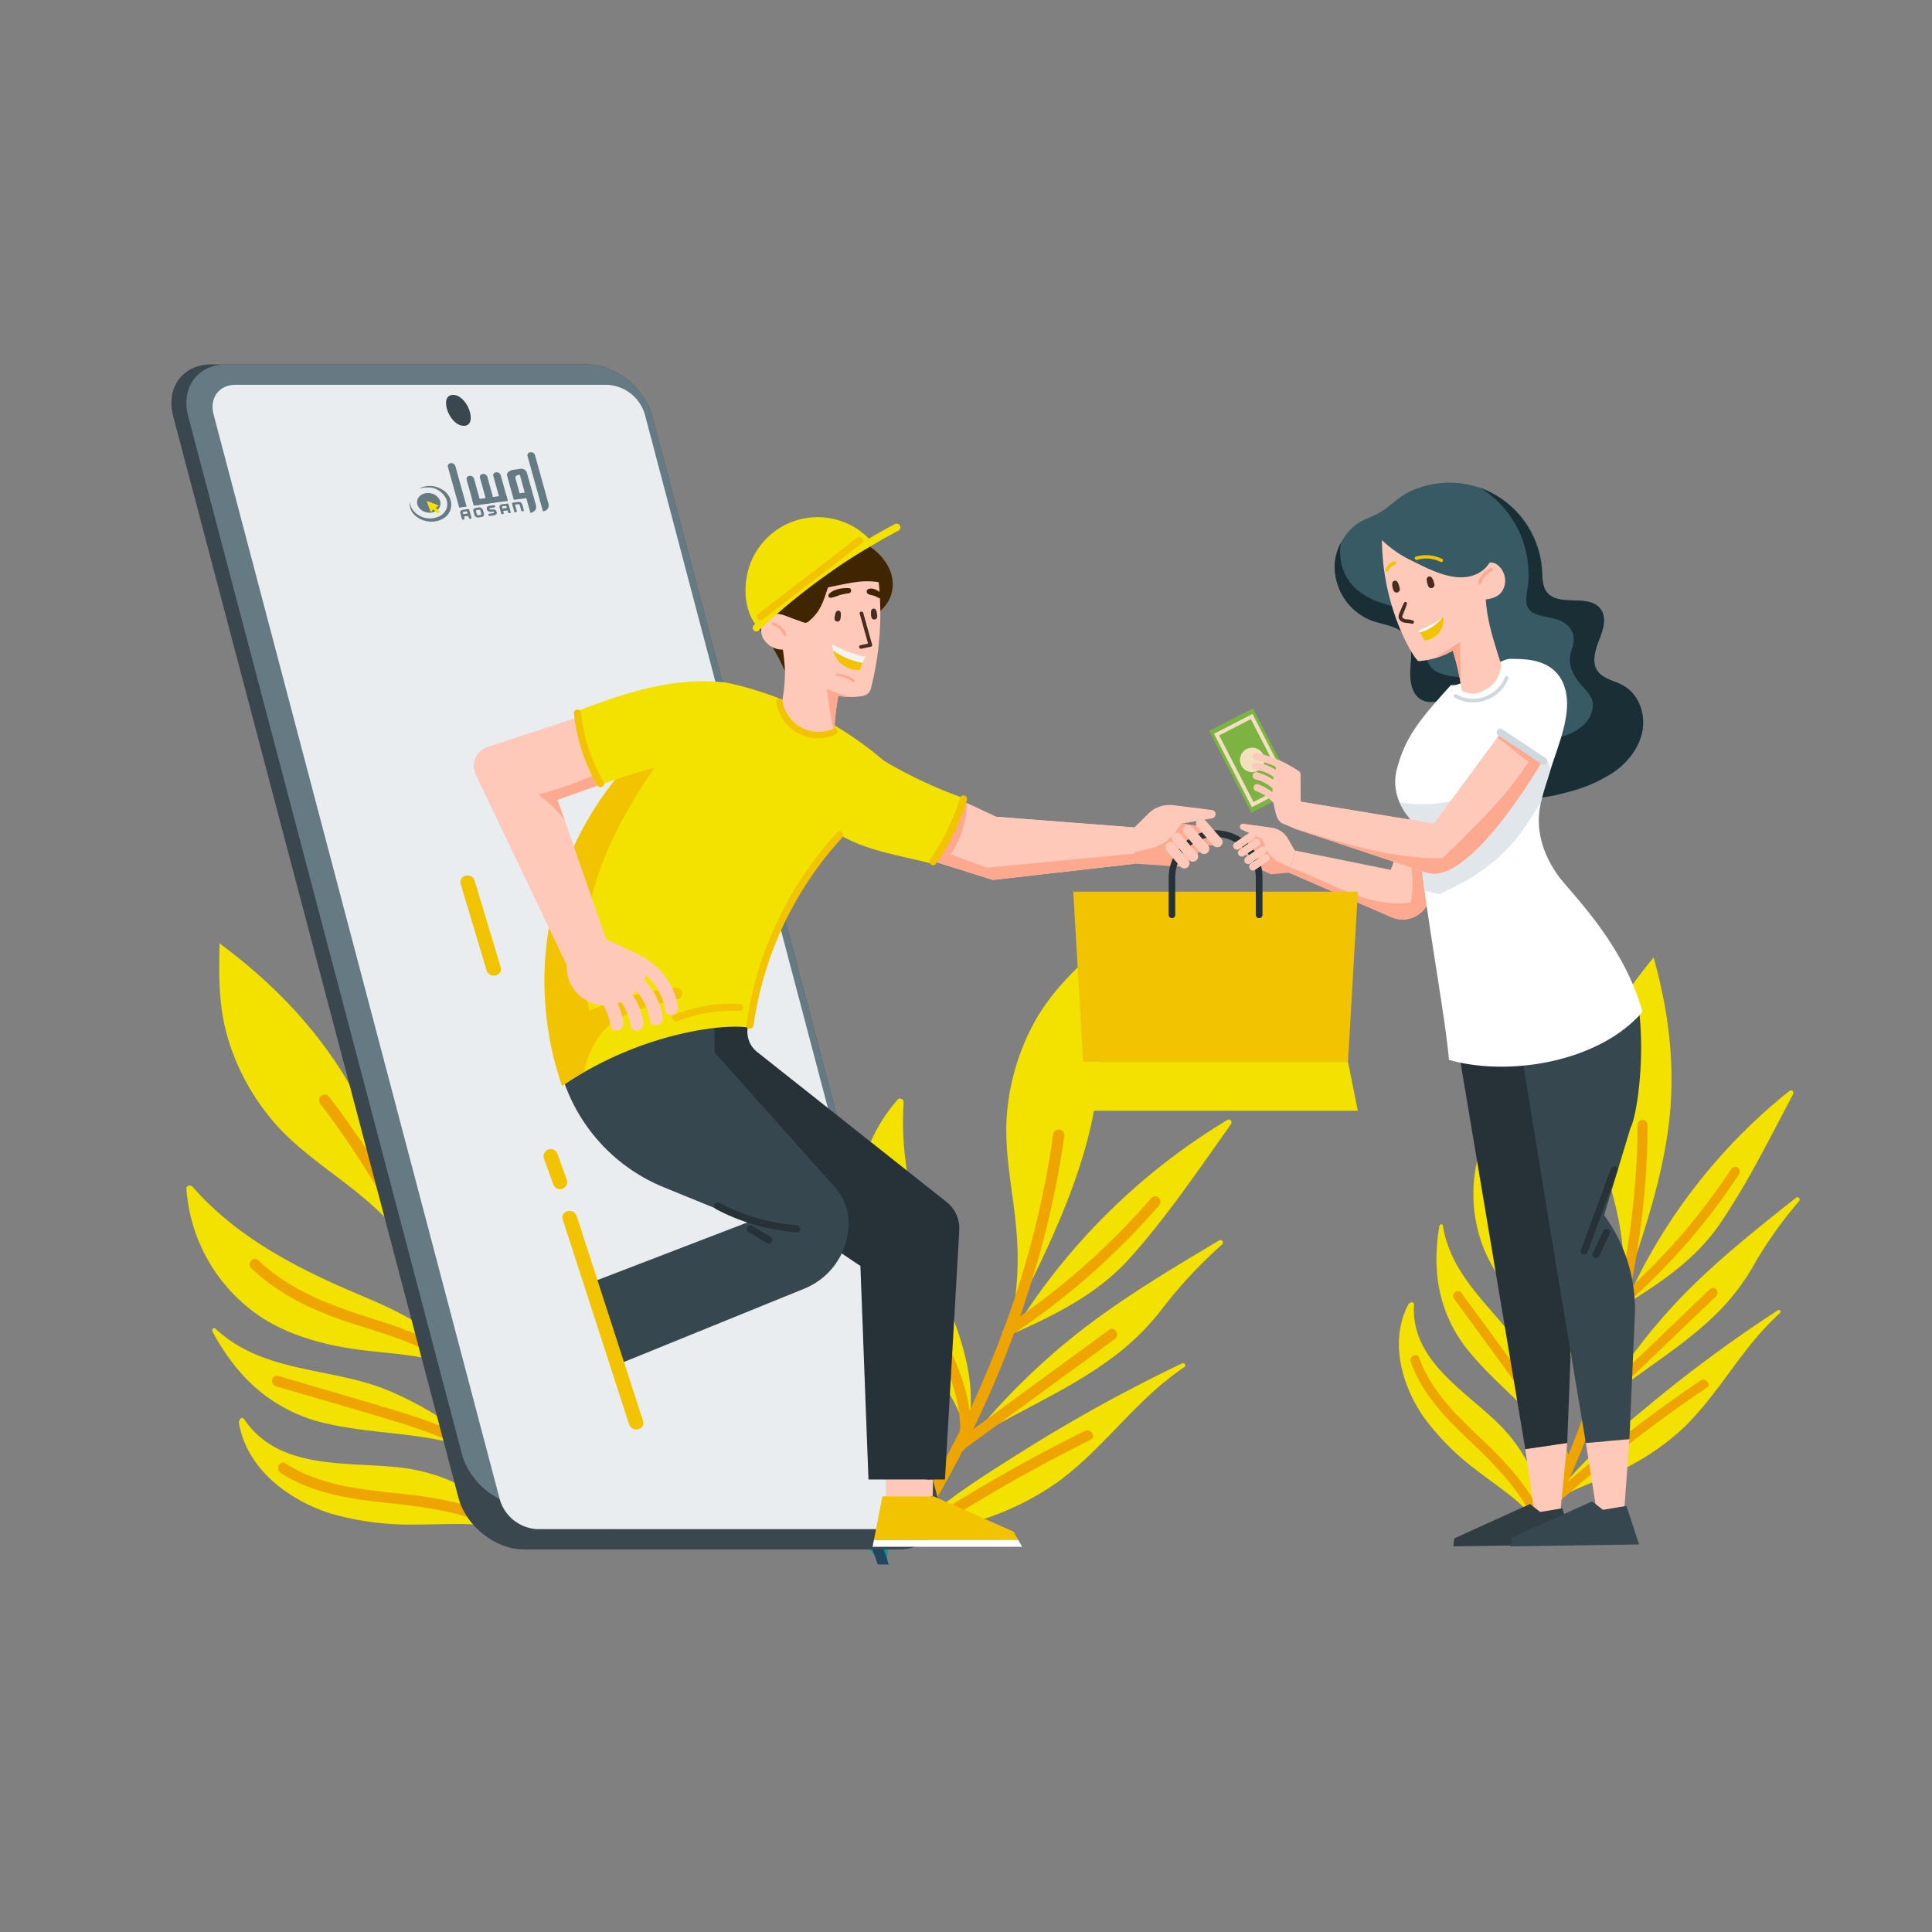 <svg xmlns="http://www.w3.org/2000/svg" viewBox="0 0 500 500"><rect x="0" y="0" width="500" height="500" fill="#808080" stroke="none"/><defs><style>.cls-1{fill:#f3e100;}.cls-2{fill:#efa500;}.cls-3{fill:#22475c;}.cls-4{fill:#0097a7;}.cls-5{fill:#3b474e;}.cls-6{fill:#667a84;}.cls-7{fill:#eaedef;}.cls-8{fill:#ffc9b9;}.cls-9{fill:#fda98f;}.cls-10{fill:#375a64;}.cls-11{fill:#1a2e35;}.cls-12{fill:#263238;}.cls-13{fill:#303e44;}.cls-14{fill:#37474f;}.cls-15,.cls-17{fill:#cfd8dc;}.cls-16{fill:#fff;}.cls-17{opacity:0.63;}.cls-18{fill:#7cb342;}.cls-19{fill:none;stroke:#f2e0be;stroke-miterlimit:10;}.cls-20{fill:#f2e0be;}.cls-21{fill:#472c1f;}.cls-22{fill:#f2c300;}.cls-23{fill:#3f2500;}.cls-24{fill:#f3f3f3;}</style></defs><g id="Layer_2" data-name="Layer 2"><path class="cls-1" d="M387.17,367.83c-8.87-8.44-22.1-16.19-21.22-30.22a.58.58,0,0,0-1.07-.33.24.24,0,0,0-.27.08l0,0a20,20,0,0,0-2,5.26s0,0,0,0c-1.94,8.36,1.21,17.61,6.09,24.47a66.1,66.1,0,0,0,13.46,13.42c2.81,2.19,5.75,4.23,8.56,6.42,2.66,2.07,4.91,4.52,7.38,6.74l.32.3c0,.61.05,1.21.05,1.83a.36.36,0,0,0,.71,0c0-.11,0-.22,0-.32v0c0-.29,0-.57,0-.86.11.09.21.19.32.27a.38.38,0,0,0,.6-.44,16.15,16.15,0,0,0-.93-1.54c0-.44,0-.83,0-1.25a.14.14,0,0,0,0-.07C398.44,382.47,393.93,374.28,387.17,367.83Z"/><path class="cls-1" d="M464.78,310c-10.43,8.26-20.9,16.57-30.13,26.19a157.39,157.39,0,0,0-19,24.46c-.46.36-.91.72-1.36,1.1l-.43.35-.77.64c.1-.47.18-.94.25-1.4a.76.76,0,0,0,.61-.06.48.48,0,0,0,.2-.62l-.13-.36h0c-.15-.39-.29-.75-.45-1.13a27.41,27.41,0,0,0,0-3.51,14.57,14.57,0,0,0-.16-1.62.14.14,0,0,0,0-.11c-.93-7.66-4.72-15.12-8.54-21.86-7.75-13.59-14.71-27.9-15.73-43.76a.86.86,0,0,0-1-.82h0a.53.53,0,0,0-.28.12,1.06,1.06,0,0,0-.23.24,38.57,38.57,0,0,0-4,34.31c2.54,6.74,6.93,12.6,11.86,17.77,5.94,6.24,13.34,11.5,16.9,19.54.21.49.41,1,.6,1.48l.07.1c-.07.67-.17,1.35-.29,2l-.63.52a.56.56,0,0,0,.32,1,25.75,25.75,0,0,1-.84,2.82c0,.05.06.07.07,0a.33.33,0,0,1,0-.06.11.11,0,0,0,.19,0c.3-.41.6-.81.92-1.2l0,0v-.05c.8-1.06,1.59-2.15,2.37-3.23.21-.27.42-.54.62-.82,1.27-1,2.56-2,3.87-3h0c7.94-5.95,16.35-11.25,23.57-18.08a57.8,57.8,0,0,0,10.59-13.43,103.72,103.72,0,0,1,9.06-13.36v0q1.31-1.65,2.72-3.28a.59.59,0,0,0,.09-.69h0A.57.57,0,0,0,464.78,310Zm-51.32,54.12s0,0,0,0v0h0v0s0,0,0,0c-.58,1-1.15,1.94-1.71,2.92a22.86,22.86,0,0,0,.89-2.56.57.57,0,0,0,.24-.13l.7-.58.19-.17A2.08,2.08,0,0,1,413.46,364.13Z"/><path class="cls-1" d="M427.77,248l-.47.58c-4.68,5.83-8.86,11.32-11.44,18.51a52.58,52.58,0,0,0-2.94,22.23c.73,8.25,3.7,16.14,5.5,24.19a72.89,72.89,0,0,1,1.84,15.18h0a62.52,62.52,0,0,1-.26,6.39c1.23-3.62,2.47-7.27,3.68-10.89v0c3.35-10.17,6.38-20.43,7.92-31.07,2.11-14.65.72-28.79-3-42.93h0c-.21-.84-.44-1.68-.68-2.51A.65.65,0,0,1,427.77,248Z"/><path class="cls-1" d="M463.12,282.31a146.23,146.23,0,0,0-41.4,52.74l-.08.06h0l-2.87,1.77a.67.67,0,0,0-.23.21.79.79,0,0,0-.15.64h0a.74.74,0,0,0,1.11.55l1.65-1c9-5.56,17.82-11.56,23.9-20.47,6.94-10.13,12.54-21.4,18.28-32.26,0,0,0,0,0,0,.24-.46.49-.94.74-1.4l0-.1A.62.62,0,0,0,463.12,282.31Z"/><path class="cls-1" d="M395.55,351.53c-7.27-11.8-19.78-19.84-22.14-34.34-.07-.46-.6-.42-.8-.11a.47.47,0,0,0-.1.2,49.33,49.33,0,0,0-.66,5.93,40.81,40.81,0,0,0,0,5.42,36.36,36.36,0,0,0,8.36,21.17c7.66,9.38,18.09,16.33,24.14,26.93a11.4,11.4,0,0,1,.22,3,0,0,0,0,1,0,0h0a6.19,6.19,0,0,1-.61,2.44c-.21.45.42.87.67.41a7.45,7.45,0,0,0,.91-3.61l.09.16a.5.5,0,0,0,.08.12.54.54,0,0,0,.27.18.64.64,0,0,0,.73-.87q-.44-.9-.9-1.74c-.2-.38-.42-.75-.63-1.12-.5-2.21-1.37-4.4-2-6.36A77.2,77.2,0,0,0,395.55,351.53Z"/><path class="cls-1" d="M460.31,339a.29.29,0,0,0-.16.06,358.32,358.32,0,0,0-33.88,25c-6.88,5.73-13.95,11.55-19.91,18.3l-.14.16s0,0,0,0h0c-.9,1-1.77,2.05-2.6,3.12a2.28,2.28,0,0,0-.3.17c-.51,1.12-1,2.21-1.53,3.28a17,17,0,0,1,2-1.42,1.07,1.07,0,0,1,.22-.15c.58-.37,1.18-.73,1.8-1.05l.58-.31a.52.52,0,0,1,.13-.06c4.2-2.15,9-3.6,12.95-5.58a64.76,64.76,0,0,0,15.85-10.64c8.23-7.78,13.73-17.87,21.37-26.15,0,0,0,0,.05,0a55.55,55.55,0,0,1,4-4A.47.47,0,0,0,460.31,339Z"/><path class="cls-2" d="M399.51,396.61h0c.31-.58.61-1.17.91-1.78.84-1.66,1.69-3.37,2.53-5.13.18-.38.35-.74.52-1.12s.32-.67.48-1c0-.09.09-.18.13-.29h0c.14-.29.28-.57.41-.87.57-1.24,1.14-2.51,1.72-3.82h0s0,0,0,0l.13-.3c2.13-4.85,4.3-10.23,6.39-16.07l0,0v-.05c.22-.62.45-1.24.66-1.88,0,0,0,0,0,0v0h0v0s0,0,0,0,.07-.18.09-.27c.25-.7.49-1.39.72-2.1a240.55,240.55,0,0,0,6.88-24.49c.1-.4.19-.8.27-1.21h0c0-.17.07-.32.1-.49s.07-.31.1-.46h0c.75-3.55,1.45-7.18,2.05-10.89v0a211.33,211.33,0,0,0,2.8-33.25,1.31,1.31,0,0,0-1.31-1.31,1.3,1.3,0,0,0-1.29,1.3c0,3.47-.11,6.91-.31,10.28,0,0,0,0,0,0a213.23,213.23,0,0,1-3.34,27.46h0c-.54,2.84-1.11,5.63-1.74,8.37,0,.2-.1.42-.15.64h0c-1.42,6.15-3,12-4.75,17.54l-.11.38c-.23.71-.45,1.4-.67,2.1s-.38,1.15-.56,1.71c-2.08,6.28-4.28,12.1-6.48,17.38l-.24.57-.18.43c-.27.65-.54,1.28-.81,1.88a0,0,0,0,1,0,0h0q-1.24,2.91-2.46,5.55c-.51,1.11-1,2.19-1.53,3.25s-1,2.1-1.51,3.11c-.28.58-.57,1.15-.85,1.71-.06.12-.11.23-.18.35"/><path class="cls-2" d="M448.09,302.44a162.93,162.93,0,0,1-28.34,32.76,1.22,1.22,0,0,0,1.61,1.84,165.66,165.66,0,0,0,28.77-33.24A1.23,1.23,0,0,0,448.09,302.44Z"/><path class="cls-2" d="M442.52,333.63l-31.17,29.85c-1.14,1.09.48,2.93,1.61,1.84l31.18-29.86C445.27,334.37,443.66,332.54,442.52,333.63Z"/><path class="cls-2" d="M440.08,357.29a380.38,380.38,0,0,0-38.21,29.54,1.23,1.23,0,0,0,1.62,1.84,376.35,376.35,0,0,1,38.21-29.54C443,358.25,441.37,356.43,440.08,357.29Z"/><path class="cls-3" d="M414.28,361.52c-.77-8.84-5.5-16.38-10.48-23.49-6-8.55-11.37-16.75-13.08-27.26-.25-1.56-2.64-1-2.39.5,1.52,9.36,5.81,17.23,11.19,24.91,5.54,7.91,11.5,15.91,12.37,25.85C412,363.6,414.41,363.08,414.28,361.52Z"/><path class="cls-2" d="M407,379.25c-2.83-8-7.37-15.07-12.25-21.92-5.44-7.65-11-15.18-16.57-22.76-.93-1.27-2.76.35-1.84,1.61,5.33,7.3,10.7,14.56,16,21.9,5,6.95,9.63,14.16,12.52,22.27C405.35,381.83,407.53,380.71,407,379.25Z"/><path class="cls-2" d="M399.88,394c-3.63-8.45-9.48-14.95-16.08-21.21s-13.38-12.61-16.52-21.39c-.53-1.48-2.7-.37-2.18,1.09,2.94,8.24,9,14.49,15.26,20.4,7,6.64,13.47,13.2,17.34,22.2C398.32,396.57,400.5,395.47,399.88,394Z"/><path class="cls-1" d="M103,379.73c-13.75-1.46-30.94.71-39.82-12.46-.4-.62-1.24-.14-1.19.44a.31.31,0,0,0-.19.26s0,0,0,0a22.24,22.24,0,0,0,1.83,6.1s0,0,0,0c4,8.83,13.21,14.95,22.31,17.74a74.94,74.94,0,0,0,21.29,2.75c4,0,8.07-.17,12.1-.15,3.8,0,7.51.66,11.26.95l.48.05c.45.53.88,1.06,1.31,1.61a.4.4,0,0,0,.66-.46l-.22-.29s0,0,0,0c-.2-.27-.38-.53-.58-.79l.47,0a.43.43,0,0,0,.25-.81A18.39,18.39,0,0,0,131,394c-.32-.38-.57-.73-.9-1.09l-.07,0C123.13,385.08,113.46,380.85,103,379.73Z"/><path class="cls-1" d="M132.66,274.47c-3.65,14.59-7.31,29.24-9,44.22a178,178,0,0,0-.2,35c-.16.64-.31,1.27-.46,1.92,0,.2-.1.41-.14.61-.1.37-.17.74-.25,1.11-.24-.49-.49-1-.74-1.44a.8.8,0,0,0,.5-.47.53.53,0,0,0-.25-.69l-.36-.23h0c-.39-.25-.77-.47-1.18-.7a30.48,30.48,0,0,0-2.43-3.13q-.6-.71-1.26-1.35a.34.34,0,0,0-.09-.08c-6.11-6.22-14.65-10.29-22.71-13.7-16.3-6.84-32.39-14.86-44.23-28.37a1,1,0,0,0-1.45-.06h0a.72.72,0,0,0-.16.3,1.08,1.08,0,0,0,0,.37,43.59,43.59,0,0,0,20,33.53c6.91,4.28,14.89,6.51,22.87,7.74,9.61,1.5,19.87,1.12,28.59,5.87.53.29,1,.59,1.55.91l.13,0c.41.66.78,1.34,1.15,2l-.21.9a.65.65,0,0,0,1,.66,28.27,28.27,0,0,1,1.18,3.09c0,.07.1,0,.09,0a.11.11,0,0,1,0-.07.12.12,0,0,0,.17-.12c0-.58,0-1.14,0-1.72,0,0,0,0,0,0l0,0c0-1.51,0-3-.1-4.53,0-.39,0-.77,0-1.16.44-1.8.92-3.58,1.41-5.36h0c3-10.79,6.89-21.34,8.65-32.43a65.24,65.24,0,0,0,.24-19.33,116.5,116.5,0,0,1-1.08-18.21h0c0-1.59.08-3.2.18-4.82a.65.65,0,0,0-.39-.68h0A.64.64,0,0,0,132.66,274.47ZM124,358.31s0,0,0,0v0s0,0,0,0v0c.15,1.27.3,2.53.47,3.79a27.53,27.53,0,0,0-1-2.91.68.68,0,0,0,.13-.27c.07-.34.14-.68.22-1,0-.09,0-.2.06-.28A2.43,2.43,0,0,1,124,358.31Z"/><path class="cls-1" d="M56.8,244.43c0,.29,0,.57,0,.85-.18,8.44-.14,16.24,2.5,24.46A59.32,59.32,0,0,0,72,291.67c6.33,6.89,14.43,11.92,21.58,17.89a82.4,82.4,0,0,1,12.11,12.32h0a70.07,70.07,0,0,1,4.17,5.9c-1.4-4.09-2.79-8.2-4.21-12.28v0c-4-11.42-8.35-22.69-14.3-33.29-8.2-14.57-19.18-26.29-32.28-36.37h0c-.77-.61-1.55-1.19-2.34-1.78A.62.62,0,0,1,56.8,244.43Z"/><path class="cls-4" d="M112.09,250.81a165.13,165.13,0,0,0-.76,75.75.45.45,0,0,0,0,.11h0c-.45,1.18-.9,2.37-1.36,3.56a1.07,1.07,0,0,0-.06.35.91.91,0,0,0,.31.67h0a.84.84,0,0,0,1.38-.28q.41-1,.78-2c4.25-11.2,8-22.64,7.32-34.8-.77-13.86-3.52-27.81-5.85-41.5,0,0,0,0,0,0-.1-.58-.2-1.18-.31-1.76l0-.12A.71.71,0,0,0,112.09,250.81Z"/><path class="cls-1" d="M99.24,359.35c-14.65-5.56-31.39-4.15-43.49-15.51-.38-.37-.82,0-.79.45a.45.45,0,0,0,0,.25,53.37,53.37,0,0,0,3.49,5.76,46.61,46.61,0,0,0,3.75,4.85,41.13,41.13,0,0,0,22.07,13.21c13.32,3.12,27.45,2.16,40.17,7.5a12.84,12.84,0,0,1,2.27,2.53,0,0,0,0,1,0,0s0,0,0,0A7.13,7.13,0,0,1,127.9,381c.12.55,1,.49.89-.09a8.54,8.54,0,0,0-1.68-3.87l.2.09.15,0a.55.55,0,0,0,.36,0,.71.71,0,0,0,.06-1.28c-.67-.33-1.34-.65-2-.94-.44-.2-.89-.38-1.33-.57-2-1.63-4.26-3-6.15-4.34A87.54,87.54,0,0,0,99.24,359.35Z"/><path class="cls-4" d="M148.61,303.51a.24.24,0,0,0-.1.16,406,406,0,0,0-13.12,45.75c-2.22,9.88-4.54,20-5.23,30.11a1.93,1.93,0,0,0,0,.24s0,0,0,0,0,0,0,0c-.11,1.53-.18,3.06-.19,4.59l-.15.36c.32,1.35.61,2.68.89,4a23,23,0,0,1,.77-2.62c0-.09.06-.19.1-.28.26-.73.56-1.46.88-2.18l.31-.67a.71.71,0,0,1,.08-.15c2.28-4.81,5.56-9.41,7.76-13.92a73.18,73.18,0,0,0,6.87-20.45c2-12.63,0-25.46,1.13-38.14a.19.19,0,0,1,0-.08c.19-2.1.46-4.2.86-6.3A.52.52,0,0,0,148.61,303.51Z"/><path class="cls-2" d="M133.83,397h0c-.13-.73-.27-1.47-.41-2.22-.39-2.07-.82-4.18-1.28-6.35-.09-.45-.19-.9-.3-1.36s-.17-.82-.26-1.23c0-.11,0-.23-.09-.36h0c-.07-.35-.15-.7-.23-1.05-.35-1.51-.71-3-1.1-4.61h0s0,0,0,0,0,0,0,0a3.15,3.15,0,0,1-.09-.36c-1.44-5.81-3.19-12.12-5.35-18.8,0,0,0,0,0,0l0,0c-.23-.71-.45-1.42-.7-2.14v0s0,0,0,0v0s0,0,0,0-.07-.21-.11-.31c-.25-.8-.52-1.58-.8-2.38A271.75,271.75,0,0,0,112.35,329c-.19-.43-.38-.85-.59-1.27h0c-.09-.17-.17-.34-.25-.51s-.16-.32-.23-.48h0c-1.77-3.69-3.65-7.42-5.67-11.16v0a237.63,237.63,0,0,0-20.39-31.71,1.47,1.47,0,0,0-2.07-.27,1.45,1.45,0,0,0-.26,2.05q3.57,4.68,6.81,9.42s0,0,0,0a242.41,242.41,0,0,1,15.93,26.89h0c1.47,2.91,2.88,5.81,4.2,8.7.11.21.21.45.31.67h0c3,6.48,5.58,12.85,7.84,19l.16.42L119,353l.68,1.92c2.46,7.06,4.5,13.79,6.16,20,.07.22.13.46.18.67s.09.35.14.52c.2.76.39,1.51.57,2.24a0,0,0,0,1,0,0s0,0,0,0q.89,3.46,1.61,6.67c.31,1.35.61,2.66.88,4s.54,2.57.78,3.82c.15.71.29,1.42.42,2.11,0,.15.06.29.09.44"/><path class="cls-3" d="M112.5,279.19a184.53,184.53,0,0,1-2.83,48.87,1.38,1.38,0,0,0,2.71.53A187.38,187.38,0,0,0,115.26,279,1.38,1.38,0,0,0,112.5,279.19Z"/><path class="cls-3" d="M129,311q-3.67,24.1-7.36,48.22c-.27,1.76,2.44,2.29,2.71.53q3.69-24.1,7.36-48.22C132,309.74,129.25,309.2,129,311Z"/><path class="cls-3" d="M143.1,333.84a426,426,0,0,0-13.88,52.78,1.38,1.38,0,0,0,2.71.53,426,426,0,0,1,13.88-52.78C146.37,332.69,143.65,332.18,143.1,333.84Z"/><path class="cls-2" d="M122.9,355.41c-6.79-7.39-16.22-10.89-25.57-13.83C86.07,338,75.61,334.4,66.84,326.16c-1.3-1.22-3.09.88-1.79,2.1,7.8,7.34,17.06,11.43,27.17,14.61,10.41,3.27,21.26,6.33,28.89,14.64C122.31,358.81,124.09,356.7,122.9,355.41Z"/><path class="cls-2" d="M128.59,376.29c-8-5.18-17-8.43-26.07-11.2-10.14-3.1-20.35-6-30.52-9-1.71-.5-2.22,2.21-.53,2.71,9.79,2.87,19.6,5.67,29.37,8.62,9.27,2.79,18.39,6.05,26.55,11.33C128.88,379.74,130.07,377.25,128.59,376.29Z"/><path class="cls-2" d="M132.39,394.44c-9.08-5.07-18.79-6.86-29-7.92s-20.67-2.08-29.53-7.79c-1.49-1-2.68,1.53-1.2,2.49,8.3,5.35,18.08,6.75,27.71,7.75,10.85,1.13,21.17,2.56,30.84,7.95C132.74,397.79,133.93,395.3,132.39,394.44Z"/><path class="cls-4" d="M212.31,387.71c2.82,2.88,5.81,5.6,8.63,8.48,2.67,2.7,4.83,5.79,7.26,8.65l0,0h1.65c-.11-.23-.21-.46-.33-.69.05-.5.11-.92.13-1.41a.11.11,0,0,0,0-.08c.66-10.4-3.16-20.24-9.78-28.48-8.66-10.79-22.32-21.44-19.23-37a.67.67,0,0,0-1.16-.54.29.29,0,0,0-.31.05s0,0,0,0a22.2,22.2,0,0,0-3,5.59l0,0c-3.43,9.07-1.28,19.9,3.16,28.32A74.83,74.83,0,0,0,212.31,387.71Z"/><path class="cls-1" d="M315.47,321.05c-12.92,7.7-25.89,15.43-37.67,24.83a178.13,178.13,0,0,0-25,24.55c-.57.33-1.13.67-1.69,1-.17.1-.36.21-.53.33-.33.18-.64.39-1,.59.19-.5.35-1,.5-1.53a.84.84,0,0,0,.69,0,.55.55,0,0,0,.32-.67c0-.14-.07-.28-.09-.42h0c-.1-.46-.2-.88-.33-1.33a30.53,30.53,0,0,0,.5-3.94,16.17,16.17,0,0,0,.07-1.84.24.24,0,0,0,0-.12c.1-8.72-3-17.65-6.31-25.76-6.64-16.38-12.29-33.45-11.06-51.38a1,1,0,0,0-1-1.06h0a.6.6,0,0,0-.33.1,1,1,0,0,0-.29.23,43.59,43.59,0,0,0-9.67,37.82c1.85,7.93,5.88,15.16,10.64,21.68,5.71,7.88,13.22,14.88,16,24.42.16.58.31,1.15.45,1.74a.34.34,0,0,0,.06.12c-.18.75-.4,1.5-.63,2.24l-.78.49a.63.63,0,0,0,.21,1.13,31,31,0,0,1-1.36,3s.06.09.08,0a.12.12,0,0,1,0-.07.12.12,0,0,0,.2,0c.41-.41.81-.82,1.22-1.21l0,0,0-.05c1.06-1.07,2.11-2.17,3.14-3.26.28-.27.55-.55.81-.83,1.58-1,3.18-1.87,4.79-2.78h0c9.78-5.48,20-10.17,29.11-16.73A65.33,65.33,0,0,0,300.55,339a117.23,117.23,0,0,1,12.15-13.61h0q1.71-1.66,3.53-3.28a.66.66,0,0,0,.22-.75v0A.64.64,0,0,0,315.47,321.05ZM249.89,374l0,0v0h0s0,0,0,0v0c-.79,1-1.58,2-2.35,3a28,28,0,0,0,1.39-2.73.56.56,0,0,0,.28-.1c.29-.19.58-.38.87-.55l.24-.16A2.9,2.9,0,0,1,249.89,374Z"/><path class="cls-1" d="M283.29,246.08c-.21.2-.42.39-.61.59-6.11,5.83-11.62,11.35-15.58,19a59.47,59.47,0,0,0-6.62,24.46c-.42,9.35,1.73,18.63,2.53,27.91a82.36,82.36,0,0,1-.2,17.28h0a71.23,71.23,0,0,1-1.24,7.12c1.91-3.87,3.85-7.76,5.75-11.64v0c5.28-10.89,10.21-21.93,13.52-33.62,4.56-16.08,5.12-32.13,3-48.54h0c-.1-1-.23-1.94-.38-2.91A.64.64,0,0,1,283.29,246.08Z"/><path class="cls-1" d="M317.75,289.78a165.08,165.08,0,0,0-54.25,52.88.27.27,0,0,0-.11,0h0l-3.48,1.55a.84.84,0,0,0-.29.2.92.92,0,0,0-.26.69v0a.83.83,0,0,0,1.17.78l2-.89c10.94-4.88,21.7-10.29,29.84-19.35,9.28-10.31,17.24-22.1,25.3-33.4l0,0,1-1.46a.93.93,0,0,0,0-.1A.71.71,0,0,0,317.75,289.78Z"/><path class="cls-4" d="M231.72,357.2c-6.39-14.31-19.19-25.19-19.67-41.78,0-.53-.6-.56-.87-.24a.54.54,0,0,0-.15.21,55.7,55.7,0,0,0-1.62,6.54,45.67,45.67,0,0,0-.79,6.07,41.11,41.11,0,0,0,6.19,25c7.18,11.64,17.82,21,23,33.77a12.74,12.74,0,0,1-.2,3.4h0s0,0,0,0a7,7,0,0,1-1,2.63c-.3.48.35,1.05.69.57a8.54,8.54,0,0,0,1.57-3.91l.07.2a.91.91,0,0,0,.07.14.57.57,0,0,0,.27.24.71.71,0,0,0,.95-.86c-.24-.71-.48-1.41-.74-2.09-.17-.46-.37-.9-.54-1.35-.23-2.54-.88-5.13-1.26-7.42A86.94,86.94,0,0,0,231.72,357.2Z"/><path class="cls-1" d="M306.13,352.83a.46.46,0,0,0-.19,0,409,409,0,0,0-41.7,23c-8.56,5.4-17.35,10.86-25,17.52l-.18.16,0,0v0q-1.74,1.49-3.39,3.1l-.36.14c-.73,1.18-1.47,2.32-2.2,3.45a19.84,19.84,0,0,1,2.4-1.3,1.66,1.66,0,0,1,.27-.13c.71-.33,1.43-.64,2.17-.91l.69-.26a.47.47,0,0,1,.16,0c5-1.79,10.6-2.69,15.34-4.32a72.86,72.86,0,0,0,19.35-9.55c10.38-7.48,18.05-18,27.85-26.08l.06,0a60.25,60.25,0,0,1,5.08-3.83A.53.53,0,0,0,306.13,352.83Z"/><path class="cls-2" d="M234.28,401c.26-.39.5-.78.75-1.18s.46-.7.69-1.05c.06-.1.13-.2.19-.31h0c.2-.3.4-.6.59-.91q1.23-1.95,2.5-4h0v0l0,0c.05-.1.12-.2.19-.31,3.11-5.12,6.35-10.81,9.56-17.05l0,0,0-.05c.34-.66.69-1.32,1-2v0s0,0,0,0h0v0l0,0,.14-.29c.38-.74.75-1.48,1.12-2.24a273.18,273.18,0,0,0,11.37-26.4c.17-.44.33-.87.49-1.31h0c.05-.18.12-.35.19-.54s.11-.33.17-.49h0c1.38-3.86,2.7-7.82,3.93-11.89v0A238.3,238.3,0,0,0,275.45,294a1.47,1.47,0,0,0-2.92-.4c-.52,3.89-1.16,7.71-1.88,11.47a.06.06,0,0,0,0,0,241.12,241.12,0,0,1-7.85,30.25h0c-1,3.11-2.09,6.14-3.21,9.12-.07.22-.17.46-.26.69v0c-2.51,6.68-5.19,13-7.94,18.94l-.19.4-1.06,2.25-.88,1.84c-3.27,6.72-6.61,12.91-9.86,18.49l-.36.6-.27.46c-.4.68-.79,1.35-1.18,2h0s0,0,0,0c-1.21,2-2.41,4-3.58,5.84-.74,1.17-1.47,2.31-2.2,3.42"/><path class="cls-2" d="M297.91,310.08a184.12,184.12,0,0,1-36.65,32.45,1.38,1.38,0,0,0,1.53,2.3A186.88,186.88,0,0,0,300,311.91,1.38,1.38,0,0,0,297.91,310.08Z"/><path class="cls-2" d="M287,344.17,247.62,373c-1.44,1.05.1,3.34,1.53,2.29l39.39-28.77C290,345.42,288.44,343.12,287,344.17Z"/><path class="cls-2" d="M280.73,370.32a426.63,426.63,0,0,0-47.22,27.36,1.38,1.38,0,0,0,1.54,2.3,426.46,426.46,0,0,1,47.22-27.37C283.86,371.82,282.3,369.54,280.73,370.32Z"/><path class="cls-2" d="M251.19,371.19c.46-10-3.71-19.17-8.22-27.87-5.43-10.48-10.22-20.48-10.56-32.5,0-1.78-2.81-1.57-2.76.21.31,10.71,3.93,20.16,8.81,29.57,5,9.69,10.5,19.54,10,30.81C248.36,373.18,251.11,373,251.19,371.19Z"/><path class="cls-3" d="M240.4,390c-2-9.35-6-18-10.43-26.39-5-9.38-10.11-18.65-15.17-28-.85-1.57-3.13,0-2.29,1.53,4.87,9,9.8,17.91,14.6,26.91,4.55,8.54,8.67,17.31,10.68,26.82C238.16,392.6,240.76,391.68,240.4,390Z"/><path class="cls-3" d="M211.5,378.88c6.52,8.08,12.51,16,15.65,26H230c-2.85-9.74-8.33-17.73-14.67-25.58s-13.1-16.13-15.29-26.43c-.37-1.74-3-.82-2.61.9C199.52,363.41,205.41,371.33,211.5,378.88Z"/><path class="cls-5" d="M135.62,401h97.13c7.42,0,11.84-6,9.89-13.43L168.8,107.72c-2-7.41-9.55-13.42-17-13.42H54.7c-7.41,0-11.84,6-9.88,13.42l73.83,279.89C120.61,395,128.21,401,135.62,401Z"/><path class="cls-6" d="M136.53,389.78h93.25c7.42,0,11.84-6,9.89-13.42L168.8,107.72c-2-7.41-9.55-13.42-17-13.42H58.58c-7.41,0-11.84,6-9.88,13.42l70.86,268.64C121.52,383.77,129.12,389.78,136.53,389.78Z"/><path class="cls-7" d="M60.93,99.59h96.26a10.68,10.68,0,0,1,9.7,7.68L241,388.07c1.12,4.24-1.41,7.67-5.65,7.67H139.05a10.67,10.67,0,0,1-9.7-7.67L55.28,107.27C54.16,103,56.69,99.59,60.93,99.59Z"/><path class="cls-5" d="M117.22,102.2c-3.76.07-1,8,2.81,8S121,102.13,117.22,102.2Z"/><path class="cls-8" d="M366.45,207.5l-6.53,17.62-24.75-5L334,224.51l-.35,1.34,26.45,11.5a7.22,7.22,0,0,0,10-7.81Z"/><path class="cls-9" d="M370.13,229.54l-3.68-22-3.17,8.55c1.72,5.68,3,11.37,1.81,17.46.58-.09,1.16-.19,1.75-.32-.59.13-1.17.23-1.75.32,0,.2-.07.4-.12.61,0-.21.08-.41.12-.61-11.07,1.62-20.74-5.33-31.06-9h0l-.35,1.34,26.45,11.5A7.22,7.22,0,0,0,370.13,229.54Z"/><polygon class="cls-9" points="324.95 215.2 320.16 218.24 324.95 224.47 328.9 226.25 333.69 225.85 335.17 220.17 324.95 215.2"/><path class="cls-8" d="M334,224.51l-2.8-1.24a8.19,8.19,0,0,1-3.89-4.51l-.54-1.56-5.41-2.5a.81.81,0,0,1-.43-.94h0a.8.8,0,0,1,1-.56l7.17,1a5.75,5.75,0,0,1,4.19,2.8l1.86,3.19Z"/><path class="cls-10" d="M345.47,145.76a15,15,0,0,0,9.66,14.94c3,1.05,6.63,1.28,8.62,3.78s1.47,5.7,1.28,8.69.27,6.59,2.93,8c3.36,1.76,7.48-1.36,11.17-.45s5.21,5.23,5.39,9-.4,7.72,1.32,11.05,5.31,5.15,8.94,5.61,7.29-.34,10.82-1.32a38.44,38.44,0,0,0,12.24-5.32c3.63-2.6,6.57-6.43,7.28-10.85s-1.18-9.35-5.1-11.5c-2.3-1.26-5.28-1.68-6.69-3.88s-.45-5.39.58-8,2-5.72.28-7.93c-3.05-4-10.83-.34-13.88-4.35-1.18-1.56-1.11-3.69-1.22-5.64a24,24,0,0,0-34.42-20.27c-2.89,1.35-4.85,3.75-7.51,5.27s-5.08,1.91-7.3,4.09A14.64,14.64,0,0,0,345.47,145.76Z"/><path class="cls-11" d="M420,177.36c-2.3-1.26-5.28-1.68-6.69-3.88s-.45-5.39.58-8,2-5.72.28-7.93c-3.05-4-10.83-.34-13.88-4.35-1.18-1.56-1.11-3.69-1.22-5.64a24.7,24.7,0,0,0-16-21.33A26.41,26.41,0,0,1,395.57,150c-.07,3.31-2.16,7.48,2.08,9,3,1.08,6.23.69,8.51,3.38,1.34,1.57,1.31,3.47.73,5.36a7.89,7.89,0,0,0-.27,5.31,15,15,0,0,0,3.21,4.86c1.18,1.29,2.36,2.64,2.41,4.48a7.23,7.23,0,0,1-2.1,4.9c-2.28,2.42-5.93,3.58-9.14,4.07-3,.45-6,.12-8.39-1.95-2.21-1.94-3.34-4.9-4.39-7.56a9.84,9.84,0,0,0-2.37-4.12A8.74,8.74,0,0,0,382,175.9c-3.26-.82-7-.45-10.07-2-2.71-1.38-3.19-4.29-3.06-7s.73-5.87-1.65-7.72a10.68,10.68,0,0,0-4.43-1.71A48.93,48.93,0,0,1,358,156.2c-3.41-1.1-6.66-2.81-8.82-5.74a13.24,13.24,0,0,1-2.28-9c0-.31.06-.64.1-1a13.85,13.85,0,0,0-1.56,5.23,15,15,0,0,0,9.66,14.94c3,1.05,6.63,1.28,8.62,3.78s1.47,5.7,1.28,8.69.27,6.59,2.93,8c3.36,1.76,7.48-1.36,11.17-.45s5.21,5.23,5.39,9-.4,7.72,1.32,11.05,5.31,5.15,8.94,5.61,7.29-.34,10.82-1.32a38.44,38.44,0,0,0,12.24-5.32c3.63-2.6,6.57-6.43,7.28-10.85S423.94,179.51,420,177.36Z"/><polygon class="cls-8" points="403.73 392.04 397.34 393.29 394.74 375.03 405.6 373.44 403.73 392.04"/><polygon class="cls-12" points="374.95 256.85 402.56 255.46 404.54 277.55 401.07 317.08 407.24 330.13 405.6 373.44 394.74 375.03 386.4 325.15 374.95 256.85"/><polygon class="cls-13" points="404.31 390.34 407.4 399.73 376.11 400.2 376.39 398.12 395.96 389.24 398.6 391.3 404.31 390.34"/><polygon class="cls-8" points="420.3 391.52 413.5 392.85 410.42 373.44 421.69 372.46 420.3 391.52"/><path class="cls-14" d="M417.27,255.9q-12.93,1.05-25.77,2.91L401.65,321l8.77,52.44,11.27-1,1.39-31.55a41.24,41.24,0,0,0-7.93-26.41h0L422,291.8c1.38-2.33,3.77-16.46,2.21-30.17A6.45,6.45,0,0,0,417.27,255.9Z"/><path class="cls-12" d="M416.83,302.61l-7.72,21c-.42,1.16,1.38,1.49,1.8.34l7.71-21C419.05,301.79,417.25,301.46,416.83,302.61Z"/><path class="cls-12" d="M416.08,318.12a1,1,0,0,0-1.21.61l-2.68,5.64a.88.88,0,0,0,.53,1.17,1,1,0,0,0,1.21-.62l2.68-5.64A.87.87,0,0,0,416.08,318.12Z"/><polygon class="cls-14" points="420.91 389.72 424.2 399.7 390.93 400.2 391.23 397.99 412.03 388.55 414.84 390.74 420.91 389.72"/><path class="cls-15" d="M419.8,262.48a51,51,0,0,1-41.47,9.19c-1.16-.26-1.73,1.52-.56,1.78a53,53,0,0,0,43.28-9.58C422,263.14,420.75,261.76,419.8,262.48Z"/><path class="cls-15" d="M384.88,217.44a13.83,13.83,0,0,0-3.78-5.76,1,1,0,0,0-1.32-.07,1,1,0,0,0-.07,1.32,11.73,11.73,0,0,1,1.11,1.12c.17.19.34.4.5.61l.24.31.1.14v0l0,0a14.62,14.62,0,0,1,.77,1.32q.18.36.33.72l.15.36a1.22,1.22,0,0,0,.07.17l0,0v.05a1,1,0,0,0,1.11.71A.94.94,0,0,0,384.88,217.44Z"/><path class="cls-16" d="M375.53,177.27c3.05.8,12.18-6.84,15.39-6.76s11.63-.42,14.05,7.48c2.06,6.7-1.83,15-3.9,21.86-1.1,3.61-2.45,7.2-2.76,10.9-.47,5.69,1.63,11.14,4.77,15.63s16.95,17.38,22,35.47c-11.13,13-34.59,16.89-50.09,12.44C374,262,367.36,227.53,367.12,215a2.14,2.14,0,0,0-.76-1.67c-4.06-3.63-6.24-8.92-4.87-14.19C363.66,190.74,367.38,186.26,375.53,177.27Z"/><path class="cls-17" d="M366.36,213.34a2.14,2.14,0,0,1,.76,1.67,125,125,0,0,0,1.62,15.45c1.24.35,2.52.66,3.81.94,1.87-.87,3.73-1.8,5.52-2.76a51.6,51.6,0,0,0,9.79-6.77,43.39,43.39,0,0,0,7.67-9.2c1.07-1.64,2.12-3.29,3.24-4.9.57-2.66,1.5-5.29,2.3-7.92l0-.11a2.83,2.83,0,0,0-4.63-2.87,41.37,41.37,0,0,1-34.25,10.81A16.36,16.36,0,0,0,366.36,213.34Z"/><path class="cls-15" d="M389.51,175.24a8.92,8.92,0,0,1-12.63,4.47.46.46,0,0,0-.43.82,9.85,9.85,0,0,0,13.89-4.85C390.57,175.13,389.75,174.69,389.51,175.24Z"/><rect class="cls-18" x="312.12" y="190.45" width="23.84" height="12.76" transform="translate(350.61 -181.37) rotate(62.74)"/><rect class="cls-19" x="313.85" y="191.72" width="20.38" height="10.21" transform="translate(350.61 -181.37) rotate(62.74)"/><path class="cls-20" d="M321.26,198.12h0a3.17,3.17,0,0,1,1.36-4.27h0a3.17,3.17,0,0,1,4.27,1.37h0a3.16,3.16,0,0,1-1.37,4.26h0A3.16,3.16,0,0,1,321.26,198.12Z"/><path class="cls-8" d="M336.59,200.26l-.2-.1-4.1-1.92a1.61,1.61,0,0,0-2.25,1.1c-.21.91-.47,1.81-.51,2.07a21.32,21.32,0,0,0,.34,7.84c.33,1.4.64,3.25,2.11,3.89.24.1,3,1.22,2.95,1.29l.48-1.68,1.21-4.24Z"/><polygon class="cls-8" points="355.72 210.62 335.71 207.33 334.94 214.43 369.22 225.85 370.3 218.58 371.1 213.15 355.72 210.62"/><path class="cls-8" d="M371.1,213.15l-15.38-2.53-20-3.29-.61,5.61c11.34,3.35,22.7,8.61,34.68,9.1l.51-3.46Z"/><path class="cls-8" d="M373.33,222c8-7.95,15.95-15.18,22.21-24.91-2.84-1.76-5.21-4.44-8.05-6.19L371.1,213.15,369.78,222C371,222.09,372.14,222.08,373.33,222Z"/><path class="cls-9" d="M388.5,189.57l-1,1.37c2.84,1.75,5.21,4.43,8.05,6.19-6.26,9.73-14.2,17-22.21,24.91-1.19,0-2.37.05-3.55,0-12-.49-21.82-3.82-33.16-7.16l-1.69-.45,34.29,11.42c11.19,3.72,30-29,30-29Z"/><path class="cls-15" d="M400,196.2l-11.21-7.44a.94.94,0,1,0-.88,1.65l11.21,7.44a.93.93,0,0,0,1.26-.39A1,1,0,0,0,400,196.2Z"/><path class="cls-8" d="M365,144.93c5.29,2.6,12.67,6.72,18.27,3a7.14,7.14,0,0,0,2.25-2.35,2.79,2.79,0,0,1,1.94.55,5.24,5.24,0,0,1,1.81,5.79c-.74,2.17-2.48,2.91-4.75,3.21.42,6.23,2.18,10.91,4.06,17.2-.69,3.21-1.86,5.07-4.41,6.28s-3.17,1.17-5.83.21A73.65,73.65,0,0,0,376,168.39a20.94,20.94,0,0,1-8.87,2.71c-.81,0-9.39-13.18-9.48-31.32A29,29,0,0,0,365,144.93Z"/><path class="cls-9" d="M371.36,170.34a19.09,19.09,0,0,0,4.61-2,62.83,62.83,0,0,1,2.13,9.13l-.26-11.32Z"/><path class="cls-9" d="M383.64,148.66a5.42,5.42,0,0,1,2.19-1.66c.45-.19.69.61.24.81a4.72,4.72,0,0,0-1.89,1.53,5.15,5.15,0,0,0-.62,1.07,2,2,0,0,1-.47.86.29.29,0,0,1-.45-.18C382.43,150.28,383.19,149.23,383.64,148.66Z"/><path class="cls-21" d="M369.34,150.77a2.25,2.25,0,0,1-.07-1.06.71.71,0,0,1,1.16-.35,2.36,2.36,0,0,1,.52.93,4.86,4.86,0,0,1,.27.92.84.84,0,0,1-1.6.48A4.67,4.67,0,0,1,369.34,150.77Z"/><path class="cls-21" d="M360.36,151.85a2.28,2.28,0,0,1,0-1.07.72.72,0,0,1,1.17-.31,2.27,2.27,0,0,1,.49.95,4.89,4.89,0,0,1,.24.93.84.84,0,0,1-1.62.43A4.89,4.89,0,0,1,360.36,151.85Z"/><path class="cls-16" d="M367,163.22a23.15,23.15,0,0,0,6.24-3.33,11.25,11.25,0,0,1-5.84,3.79A5.72,5.72,0,0,0,367,163.22Z"/><path class="cls-22" d="M373.26,159.89l.28-.21a6.58,6.58,0,0,1,0,1.33,5.3,5.3,0,0,1-1.13,2.75,5.67,5.67,0,0,1-3.74,2c-.25-.45-.49-.91-.75-1.35a8.27,8.27,0,0,0-.46-.69A11.25,11.25,0,0,0,373.26,159.89Z"/><path class="cls-22" d="M366.43,144.05a9.37,9.37,0,0,1,6.8.6c.52.25.1,1-.41.78a8.4,8.4,0,0,0-6.11-.53C366.16,145.05,365.88,144.21,366.43,144.05Z"/><path class="cls-22" d="M358.58,147.2a3.73,3.73,0,0,1,2.15-1.88.44.44,0,0,1,.27.84,2.88,2.88,0,0,0-1.64,1.46C359.11,148.13,358.32,147.72,358.58,147.2Z"/><path class="cls-21" d="M365.71,160.61a4.57,4.57,0,0,0-1.77-.33c-.33,0-.82-.18-1-.52a1,1,0,0,1,.12-.68c.13-.31.25-.62.37-.93a16.26,16.26,0,0,0,.68-1.88.4.4,0,0,0-.73-.3,19.61,19.61,0,0,0-.94,2.09c-.27.64-.69,1.36-.39,2.06a1.92,1.92,0,0,0,1.33,1,5.71,5.71,0,0,0,1,.13,5.12,5.12,0,0,1,.95.17A.45.45,0,0,0,365.71,160.61Z"/><path class="cls-8" d="M336.09,199.53a31.8,31.8,0,0,0-10.82-4.68.93.93,0,0,0-.42,1.81,30.72,30.72,0,0,1,10.36,4.51.93.93,0,0,0,.88-1.64Z"/><path class="cls-8" d="M331.51,200.27a11.79,11.79,0,0,0-6.34-2.9,1,1,0,0,0-1.12.69.94.94,0,0,0,.69,1.12,13.26,13.26,0,0,1,1.55.3,8.13,8.13,0,0,1,1.39.5,9.56,9.56,0,0,1,2.56,1.66.93.93,0,0,0,1.27-1.37Z"/><path class="cls-8" d="M330.83,202.89a12.31,12.31,0,0,0-5.48-3,.93.93,0,1,0-.42,1.81l.69.2.32.1.16.06h0a10.26,10.26,0,0,1,1.3.61c.2.1.4.22.59.34l.28.18.15.11,0,0a12.15,12.15,0,0,1,1.09.93.94.94,0,0,0,1.32,0A1,1,0,0,0,330.83,202.89Z"/><path class="cls-8" d="M331.39,207.07a13.66,13.66,0,0,0-5.84-4.13.94.94,0,0,0-1.12.7,1,1,0,0,0,.69,1.12h.06l.16.06.35.15.7.34a13.19,13.19,0,0,1,1.35.83h0l.17.13.31.23c.2.17.39.33.58.51s.37.35.55.54l.27.28.11.13.07.08a1,1,0,0,0,1.29.28A.94.94,0,0,0,331.39,207.07Z"/><polygon class="cls-9" points="293.61 223.52 305.49 224.29 312.63 218.78 314.59 218.78 310.31 213.8 304.7 212.85 293.61 220.54 293.61 223.52"/><path class="cls-8" d="M293.61,220.54l4.09-.94a11.13,11.13,0,0,0,6.71-4.57l1.27-1.86,8-1.39a1.1,1.1,0,0,0,.91-1.08h0a1.1,1.1,0,0,0-1.12-1.09l-9.79-1.23a7.84,7.84,0,0,0-6.5,2.2l-3.57,3.55Z"/><polygon class="cls-8" points="241.37 387.27 229.29 387.27 229.22 382.89 241.46 382.89 241.37 387.27"/><polygon class="cls-22" points="262.32 396.39 241.69 387.27 228.36 387.27 226.17 398.53 263.52 398.53 262.32 396.39"/><polygon class="cls-16" points="226.17 398.53 225.82 400.31 264.53 400.31 263.52 398.53 226.17 398.53"/><path class="cls-12" d="M183,301.05V252.38l6.43,2.47a7.65,7.65,0,0,1,4.42,9.84h0a6.66,6.66,0,0,0,2.1,7.56l49,38.81a8.74,8.74,0,0,1,3.31,7.38l-3.7,64.45h-19.8l-2.09-55.26Z"/><path class="cls-14" d="M184.79,255.46l.16,16.92,31.13,34.86a13.93,13.93,0,0,1,3.55,9.53h0a18.38,18.38,0,0,1-11.47,16.73l-48.71,19.8L152.75,332l41-15.76-22-9a45.49,45.49,0,0,1-28.28-42.11h0Z"/><path class="cls-12" d="M206.15,317.08a50.83,50.83,0,0,1-20-5.81.93.93,0,0,0-.84,1.66,53.12,53.12,0,0,0,21,6C207.44,319,207.33,317.17,206.15,317.08Z"/><path class="cls-12" d="M199.43,320.14l-4.67-2.87a.93.93,0,1,0-1,1.58l4.67,2.87a.93.93,0,0,0,1-1.58Z"/><path class="cls-1" d="M219.12,202.36c2.49-4.27,5-8.29,9.29-5.69a116.89,116.89,0,0,0,20.7,9.78l-7.83,17.1c-7.85-2.09-17-3.28-24.12-7.61C212.9,213.35,216.57,206.71,219.12,202.36Z"/><path class="cls-8" d="M257.81,211.38l-8.35-3.88a43.93,43.93,0,0,1-8.4,15.23l15.91,5,36.64-4.18v-9.39Z"/><path class="cls-8" d="M255.42,224.55l38.19-3.64v-6.78l-35.8-2.75-7.54-3.51a25.91,25.91,0,0,1-4.22,13.27Z"/><path class="cls-9" d="M255.42,224.55l-9.37-3.41a25.91,25.91,0,0,0,4.22-13.27l-1.16-.54-.37-.16c-1.28,5.57-3.48,11.09-7.57,15.6L257,227.7l36.64-4.18v-2.61Z"/><path class="cls-22" d="M248.47,206.51a55.89,55.89,0,0,1-7.79,16c-.69,1,.88,2,1.57,1a57.75,57.75,0,0,0,8-16.46A.93.93,0,0,0,248.47,206.51Z"/><path class="cls-1" d="M194.86,260.18A48.31,48.31,0,0,1,198,249.34c5.58-14.06,13.53-27.71,23.87-38.8a77.36,77.36,0,0,1,11-9.75c-10.56-10.87-27.61-20.43-44.29-24a14.28,14.28,0,0,0-16.38,9l-12.68,15.69a83.24,83.24,0,0,0-14,79.53h0c21.4-14.55,44.45-16.47,49.36-14.8A19.1,19.1,0,0,1,194.86,260.18Z"/><path class="cls-22" d="M174.83,255.63a73.22,73.22,0,0,0-22.29,6c-6.41-28.83,9.2-54.91,27.32-76.46,2.59-3.08-1.85-7.2-4.64-4.31a14.37,14.37,0,0,0-3.09,4.92l-12.68,15.69a83.24,83.24,0,0,0-14,79.53h0q2.85-1.94,5.72-3.58a21.52,21.52,0,0,1,2.26-6.47c4-8.66,13.22-10.18,21.91-12.38A1.48,1.48,0,0,0,174.83,255.63Z"/><path class="cls-22" d="M191.42,259.79a40.15,40.15,0,0,0-17,2.87c-1.11.44-.21,2.08.9,1.63a38,38,0,0,1,16.07-2.64A.93.93,0,0,0,191.42,259.79Z"/><path class="cls-22" d="M216.67,215.4a92.94,92.94,0,0,0-21,37.73,94.92,94.92,0,0,0-2.52,12.15c-.16,1.19,1.7,1.26,1.87.08a90.51,90.51,0,0,1,22.93-48.57C218.72,215.92,217.48,214.52,216.67,215.4Z"/><path class="cls-8" d="M156.87,243.09s6.18,2.75,10.32,5c1.29,4.64-2.14,9-6,11a10,10,0,0,1-14.54-9.35Z"/><path class="cls-8" d="M175.46,260.55a17.8,17.8,0,0,0-8.87-12.74c-1.93-1.1-3.68,1.87-1.75,3a14.58,14.58,0,0,1,7.28,10.67C172.46,263.64,175.79,262.73,175.46,260.55Z"/><path class="cls-8" d="M171.52,263.18a17.84,17.84,0,0,0-8.86-12.74c-1.94-1.1-3.69,1.88-1.76,3a14.53,14.53,0,0,1,7.29,10.66C168.53,266.27,171.86,265.36,171.52,263.18Z"/><path class="cls-8" d="M166.53,264.57a17.82,17.82,0,0,0-8.86-12.73c-1.94-1.1-3.69,1.87-1.76,3a14.62,14.62,0,0,1,7.29,10.67C163.54,267.67,166.87,266.75,166.53,264.57Z"/><path class="cls-8" d="M161.33,264.55a17.8,17.8,0,0,0-8.86-12.73c-1.94-1.1-3.69,1.87-1.76,3A14.55,14.55,0,0,1,158,265.46C158.34,267.65,161.67,266.73,161.33,264.55Z"/><path class="cls-8" d="M156.87,243.09,144.28,207l36.14-12.86L172.83,178l-46.71,15.37a5.07,5.07,0,0,0-3,7l23.56,49.38Z"/><path class="cls-9" d="M180.42,194.15,172.83,178l-13.07,4.3c-.37,5.14-.54,10.24.9,14.94a106.89,106.89,0,0,1-21.43,8.41,28.55,28.55,0,0,1,6.92,6.71L144.28,207Z"/><path class="cls-8" d="M139.23,205.65a106.89,106.89,0,0,0,21.43-8.41c-1.44-4.7-1.27-9.8-.9-14.94l-33.64,11.07a5.07,5.07,0,0,0-3,7l23.56,49.38,10.18-6.65-10.72-30.73A28.55,28.55,0,0,0,139.23,205.65Z"/><path class="cls-1" d="M154.72,203.41a143.43,143.43,0,0,1,25.07-7.07c4.94-1,9-5.85,7.86-11.27-1.1-5.1,2.86-8.22-2.52-8.63-13.62-1-27.34,4.45-36.26,7.77A48.33,48.33,0,0,0,154.72,203.41Z"/><path class="cls-22" d="M148.53,184.59a46.35,46.35,0,0,0,6.12,18.75c.61,1,2.18,0,1.57-1a44.13,44.13,0,0,1-5.83-17.85C150.27,183.3,148.41,183.39,148.53,184.59Z"/><path class="cls-23" d="M226,159.26a8.94,8.94,0,0,0,5-8.93c-.36-3.55-2.74-6.76-5.86-8.86a25.1,25.1,0,0,0-10.77-3.65,27.19,27.19,0,0,0-9.69.35,6.38,6.38,0,0,0-4.07,2.39c-.81,1.33-.26,3.4,1.35,3.74a3.32,3.32,0,0,0-3.39,1.62,2.84,2.84,0,0,0,.77,3.45,3.89,3.89,0,0,0-3.8,2,3.36,3.36,0,0,0,.91,4,3.26,3.26,0,0,0-1.88,3.9,11,11,0,0,0,2.43,4.06,46.1,46.1,0,0,1,6.12,10.34,25,25,0,0,0,6.41-3.38"/><path class="cls-8" d="M227.41,150.67a19.61,19.61,0,0,0-6.07,0c-1.74.21-7.05,1.35-7.05,1.35-1.26,3.69-1.88,6.15-4.86,8.67a1.66,1.66,0,0,1-1,.5,5.79,5.79,0,0,1-1.52-.51c-.66-.2-1.32-.44-2-.69-2-.79-4.26-1.9-6.25-.41a4.57,4.57,0,0,0-1.17,5.6,5.77,5.77,0,0,0,5.12,2.94c.82,5.88.66,8-.23,13.92,1,2.78,3.66,6.26,6.1,7a9.86,9.86,0,0,0,7.47-.41,53.19,53.19,0,0,1,1-8.54,18.2,18.2,0,0,0,5.89.1,3.31,3.31,0,0,0,2-.88,3.6,3.6,0,0,0,.65-1.51A78.8,78.8,0,0,0,227.41,150.67Z"/><path class="cls-9" d="M216,188.64a53.19,53.19,0,0,1,1-8.54,20,20,0,0,0,3.3.29c-2.49-.45-4.23-1.41-6.26-2C214.37,182.15,215.46,188.93,216,188.64Z"/><path class="cls-9" d="M202.26,162.29a5,5,0,0,0-2.17-1.21c-.43-.11-.54.63-.12.76a4.24,4.24,0,0,1,1.89,1.13,4.63,4.63,0,0,1,.69.88c.18.29.25.54.53.71a.26.26,0,0,0,.38-.21C203.55,163.6,202.73,162.75,202.26,162.29Z"/><path class="cls-21" d="M217.6,159.44a2.06,2.06,0,0,0-.06-1,.64.64,0,0,0-1.09-.17,2.15,2.15,0,0,0-.35.9,5,5,0,0,0-.13.86.76.76,0,0,0,1.5.23A3.58,3.58,0,0,0,217.6,159.44Z"/><path class="cls-21" d="M226.92,158.67a2.13,2.13,0,0,0-.3-.92.64.64,0,0,0-1.09.12,1.91,1.91,0,0,0-.11.95,3.62,3.62,0,0,0,.09.87.76.76,0,0,0,1.51-.15A4.22,4.22,0,0,0,226.92,158.67Z"/><path class="cls-9" d="M216.67,174.28a8.85,8.85,0,0,1,4.45,1.65c.35.25-.08.77-.43.52a8.19,8.19,0,0,0-4.12-1.5C216.14,174.91,216.24,174.25,216.67,174.28Z"/><path class="cls-23" d="M224.55,152.56c1.15-.76,3.25.39,3.83,1.47a.6.6,0,0,1-.65.81c-.56-.16-1-.48-1.59-.67s-1.2-.19-1.62-.59A.66.66,0,0,1,224.55,152.56Z"/><path class="cls-23" d="M214.5,153.79c1.11-1.33,3.59-1.69,5.22-1.57.78.05.68,1.2,0,1.31a16.92,16.92,0,0,0-2.53.51,11.11,11.11,0,0,1-2.17.67A.57.57,0,0,1,214.5,153.79Z"/><path class="cls-24" d="M215.36,166.73a28.91,28.91,0,0,0,8.72,3.27,7.33,7.33,0,0,0-.86,1.58,19,19,0,0,1-7.58-3.2A8.5,8.5,0,0,1,215.36,166.73Z"/><path class="cls-22" d="M223.22,171.58c-.26.59-.47,1.21-.7,1.8a7.06,7.06,0,0,1-5-1.78,6.59,6.59,0,0,1-1.89-3.22A19,19,0,0,0,223.22,171.58Z"/><path class="cls-22" d="M202.51,181.41a9.39,9.39,0,0,0,13.2,7.14c1-.42,1.42,1.19.45,1.6a11,11,0,0,1-15.26-8.3C200.71,180.8,202.32,180.35,202.51,181.41Z"/><path class="cls-1" d="M231.61,135.62q-3.41,1.8-6.72,3.76l-.37-.34a18.64,18.64,0,0,0-30.2,6.47c-2,5.06-2,11.55,1.11,16l-.33.3a.93.93,0,0,0,1.28,1.36,163.72,163.72,0,0,1,17.45-14.34q6-4.31,12.42-8c2.06-1.22,4.14-2.37,6.25-3.49A.93.93,0,0,0,231.61,135.62Z"/><path class="cls-21" d="M225.7,166.82c-.76-2.73-1.53-5.45-2.29-8.18-.16-.58-1.08-.38-.91.2l2.16,7.72-2,.42a.47.47,0,0,0,.2.91l2.51-.52A.46.46,0,0,0,225.7,166.82Z"/><path class="cls-22" d="M221.82,139.2l-25.66,19.72c-.95.73.3,2.12,1.25,1.39l25.66-19.72C224,139.85,222.77,138.47,221.82,139.2Z"/><polygon class="cls-22" points="277.76 230.76 351.41 230.76 348.86 274.81 280.32 274.81 277.76 230.76"/><polygon class="cls-1" points="348.86 274.81 351.41 287.47 277.76 287.47 280.32 274.81 348.86 274.81"/><path class="cls-12" d="M325,236.78v-9.46a10.63,10.63,0,0,0-9.43-10.69A10.45,10.45,0,0,0,304.15,227v9.76a.85.85,0,0,1-.85.85h0a.85.85,0,0,1-.85-.85v-9.41A12.38,12.38,0,0,1,314,214.89,12.16,12.16,0,0,1,326.73,227v9.76a.86.86,0,0,1-.86.85h0A.85.85,0,0,1,325,236.78Z"/><path class="cls-8" d="M319.3,219.45h0a1,1,0,0,1,.26-1.37l3.85-2.6a1,1,0,0,1,1.37.27h0a1,1,0,0,1-.26,1.37l-3.85,2.6A1,1,0,0,1,319.3,219.45Z"/><path class="cls-8" d="M320.55,221.23h0a1,1,0,0,1,.26-1.37l3.85-2.6a1,1,0,0,1,1.37.27h0a1,1,0,0,1-.26,1.37l-3.85,2.6A1,1,0,0,1,320.55,221.23Z"/><path class="cls-8" d="M322.21,223.19h0a1,1,0,0,1,.27-1.38l3.84-2.6a1,1,0,0,1,1.38.27h0a1,1,0,0,1-.27,1.38l-3.85,2.59A1,1,0,0,1,322.21,223.19Z"/><path class="cls-8" d="M323.45,224.85h0a1,1,0,0,1,.27-1.38l3.35-2.26a1,1,0,0,1,1.37.27h0a1,1,0,0,1-.27,1.37l-3.35,2.27A1,1,0,0,1,323.45,224.85Z"/><path class="cls-22" d="M166.42,367.72q-8.58-26.48-17.17-53c-.73-2.27-4.36-1.41-3.62.88q8.58,26.48,17.17,53C163.53,370.87,167.16,370,166.42,367.72Z"/><path class="cls-22" d="M146.74,305.45l-2.4-6.66a2.05,2.05,0,0,0-.82-1.14,1.94,1.94,0,0,0-1.43-.23,1.87,1.87,0,0,0-1.37,2.25l2.4,6.66a2.05,2.05,0,0,0,.82,1.14,1.94,1.94,0,0,0,1.43.23A1.89,1.89,0,0,0,146.74,305.45Z"/><path class="cls-22" d="M129.56,250.27l-6.72-22.35c-.68-2.29-4.31-1.43-3.62.88l6.72,22.35C126.62,253.43,130.25,252.57,129.56,250.27Z"/><path class="cls-8" d="M315.92,218.93h0a1.35,1.35,0,0,0,.13-1.9l-4.15-4.78a1.35,1.35,0,0,0-1.9-.13h0a1.34,1.34,0,0,0-.14,1.9L314,218.8A1.35,1.35,0,0,0,315.92,218.93Z"/><path class="cls-8" d="M312.49,220.69h0a1.35,1.35,0,0,0,.14-1.91L308.48,214a1.36,1.36,0,0,0-1.91-.13h0a1.35,1.35,0,0,0-.13,1.9l4.15,4.78A1.35,1.35,0,0,0,312.49,220.69Z"/><path class="cls-8" d="M309.61,222.67h0a1.36,1.36,0,0,0,.14-1.9L305.59,216a1.35,1.35,0,0,0-1.9-.13h0a1.35,1.35,0,0,0-.13,1.9l4.15,4.78A1.35,1.35,0,0,0,309.61,222.67Z"/><path class="cls-8" d="M307.39,224.42h0a1.34,1.34,0,0,0,.14-1.9l-3.62-4.16a1.35,1.35,0,0,0-1.9-.13h0a1.35,1.35,0,0,0-.13,1.9l3.61,4.16A1.35,1.35,0,0,0,307.39,224.42Z"/><path class="cls-6" d="M136.51,118l4,14.33h0a1.54,1.54,0,0,0,1.46-1.88l-3.53-12.72a1.08,1.08,0,0,0-1.18-.68h0A.78.78,0,0,0,136.51,118Z"/><path class="cls-6" d="M136.35,122.33a1.52,1.52,0,0,0-1.69-1l-1.7.24a2.48,2.48,0,0,0-1.4.58,1,1,0,0,0-.28,1.12l1.69,6.1,3.24-.45,1.06,3.81a1.87,1.87,0,0,0,1.21-.67,1.34,1.34,0,0,0,.24-1.23l-1-3.67Zm-.55,5.14-1.33.19-1-3.66c-.25-.69.1-1.06,1.07-1.11Z"/><path class="cls-6" d="M129.57,122.94l1.85,6.67-1.89.27-1.86-6.7a.66.66,0,0,1,.11-.61.92.92,0,0,1,.68-.34A1.07,1.07,0,0,1,129.57,122.94Z"/><path class="cls-6" d="M126.13,123.4l1.86,6.69-1.91.27-1.86-6.69a.77.77,0,0,1,.72-1h0A1.06,1.06,0,0,1,126.13,123.4Z"/><path class="cls-6" d="M122.68,123.88l1.86,6.7-1.91.27-1.86-6.7a.78.78,0,0,1,.73-1h0A1.06,1.06,0,0,1,122.68,123.88Z"/><polygon class="cls-6" points="122.63 130.85 131.42 129.61 131.02 128.14 122.23 129.38 122.63 130.85"/><path class="cls-6" d="M117.83,120.56l2.93,10.55-1.91.27-2.94-10.57a.71.71,0,0,1,.12-.62,1,1,0,0,1,.79-.35A1.14,1.14,0,0,1,117.83,120.56Z"/><path class="cls-6" d="M108.63,126.35a6,6,0,0,1,5.8.35,4.44,4.44,0,0,1,2,5.63c-1.35,2.84-5.72,3.59-8.6,1.4a4.22,4.22,0,0,1-1.81-3.88,4.45,4.45,0,0,0,1.21,2.59,5.59,5.59,0,0,0,6.89.95,3.45,3.45,0,0,0,1.22-4.57,5.39,5.39,0,0,0-3.91-2.66l-.4,0-.21,0h-.2a6.14,6.14,0,0,0-2,.26Z"/><ellipse class="cls-6" cx="110.96" cy="130.14" rx="2.54" ry="3.05" transform="translate(-38.39 213.45) rotate(-78.7)"/><path class="cls-1" d="M113,131.18l.43-.18a.17.17,0,0,0,.1-.06c0-.06,0-.12-.08-.16l-.61-.24-1.09-.42-1.13-.42,0,0c-.13,0-.18,0-.15.13s.05.13.07.2l.28.72c.08.23.16.47.25.7s.16.43.25.64.08.21.11.31a.13.13,0,0,0,.19.08l.09-.11.34-.46c0-.06.09-.06.17,0l.26.25.59.58.12.11s.08,0,.11,0l.08,0,.42-.33c.06-.05.06-.07,0-.14l-.63-.62-.31-.28c-.08-.07-.08-.1,0-.14l.2-.11Z"/><path class="cls-6" d="M122,133.9c.05.19,0,.31-.25.34a.34.34,0,0,1-.43-.25l-.13-.48-1.12.16.13.48c.06.2,0,.31-.25.34a.32.32,0,0,1-.42-.24l-.37-1.33c-.17-.59.09-.94.76-1l1.13-.16a.32.32,0,0,1,.41.24Zm-1-1-.16-.57-.78.11c-.23,0-.32.14-.26.34l.08.28Z"/><path class="cls-6" d="M122.53,132.42c-.17-.58.09-.92.77-1l.45-.07a1,1,0,0,1,1.26.73l.21.75c.16.59-.09.94-.77,1l-.46.07a1,1,0,0,1-1.25-.73Zm.92-.43c-.22,0-.3.14-.25.34l.21.76a.34.34,0,0,0,.42.25l.45-.07c.23,0,.32-.14.27-.34l-.22-.77c0-.19-.19-.26-.42-.23Z"/><path class="cls-6" d="M128.12,131c0,.19,0,.3-.25.34l-.9.13c-.23,0-.33.11-.29.24s.17.17.4.14l.22,0c.68-.09,1.08.12,1.22.63s-.12.81-.79.91l-.92.13c-.21,0-.35,0-.4-.22a.25.25,0,0,1,.24-.35l.91-.13c.23,0,.32-.11.29-.24s-.16-.18-.39-.15l-.22,0c-.68.1-1.09-.11-1.23-.64s.12-.81.79-.9l.91-.13A.32.32,0,0,1,128.12,131Z"/><path class="cls-6" d="M132.16,132.47c.05.19,0,.31-.25.34a.34.34,0,0,1-.43-.25l-.13-.48-1.12.16.13.48c.06.2,0,.31-.26.34a.32.32,0,0,1-.41-.24l-.37-1.33c-.17-.59.09-.94.76-1l1.13-.16a.32.32,0,0,1,.41.24Zm-1-1-.16-.57-.78.1c-.23,0-.32.15-.26.35l.08.28Z"/><path class="cls-6" d="M133.48,132.58a.32.32,0,0,1-.41-.24l-.54-1.93c-.05-.19,0-.3.26-.33l1.13-.16a1,1,0,0,1,1.27.74l.37,1.33c.05.2,0,.31-.26.34s-.37-.05-.42-.25l-.37-1.34a.34.34,0,0,0-.43-.24l-.79.11.45,1.63C133.8,132.43,133.71,132.55,133.48,132.58Z"/></g></svg>